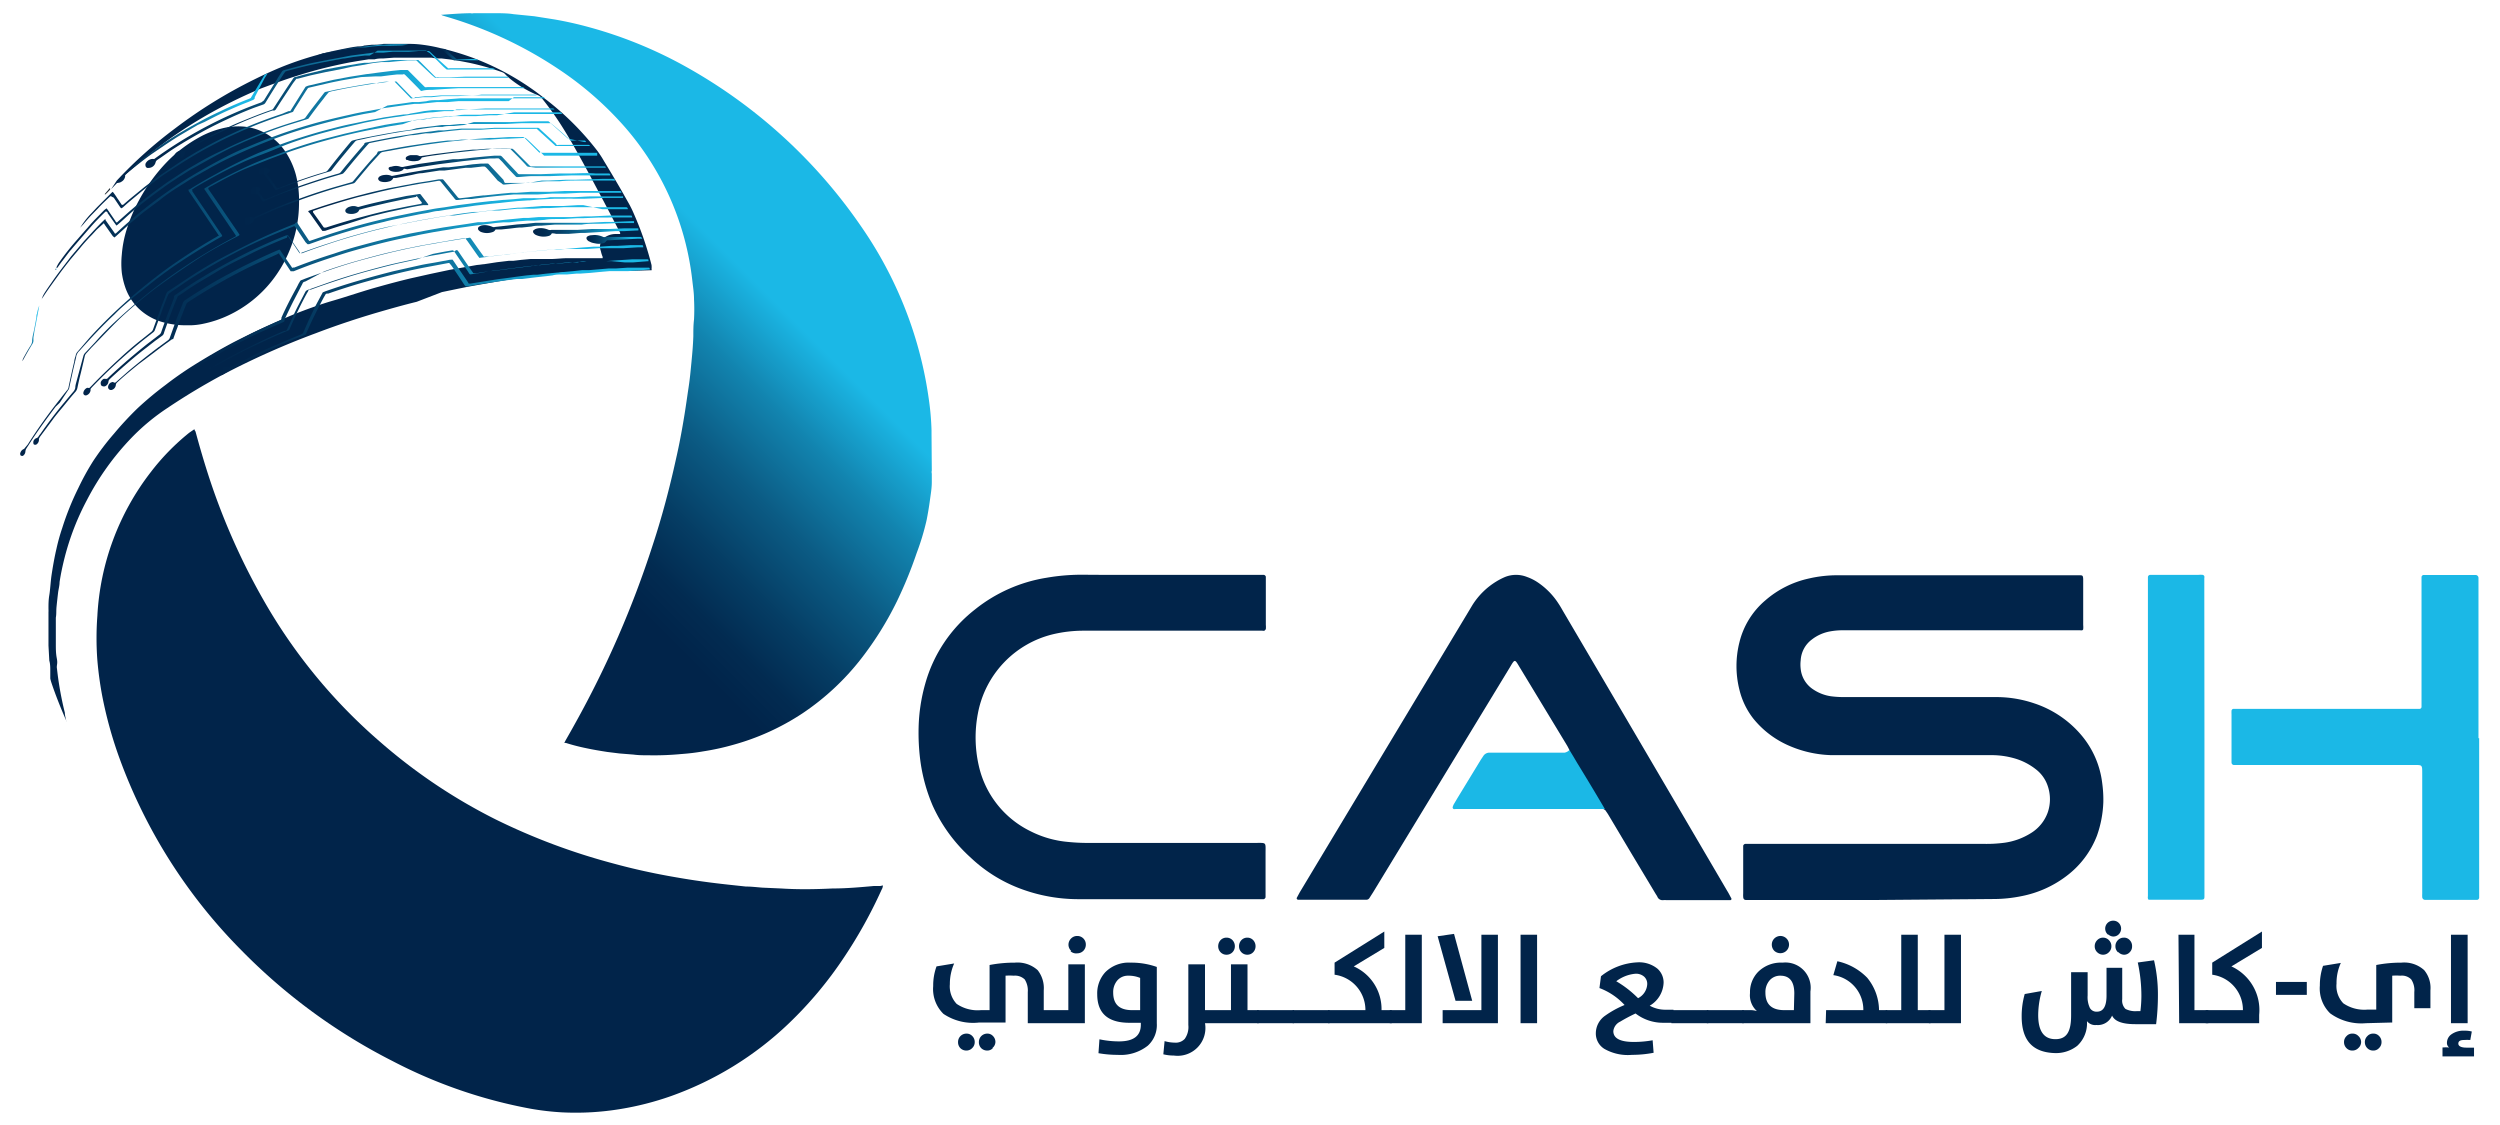 <svg id="Layer_1" data-name="Layer 1" xmlns="http://www.w3.org/2000/svg" xmlns:xlink="http://www.w3.org/1999/xlink" viewBox="0 0 180 81"><defs><style>.cls-1{fill:url(#linear-gradient);}.cls-2{fill:#01244a;}.cls-3{fill:#222d35;}.cls-4{fill:#1bb8e6;}.cls-5{fill:url(#linear-gradient-2);}.cls-6{fill:url(#linear-gradient-3);}.cls-7{fill:url(#linear-gradient-4);}.cls-8{fill:url(#linear-gradient-5);}.cls-9{fill:url(#linear-gradient-6);}.cls-10{fill:url(#linear-gradient-7);}.cls-11{fill:url(#linear-gradient-8);}.cls-12{fill:url(#linear-gradient-9);}.cls-13{fill:url(#linear-gradient-10);}.cls-14{fill:url(#linear-gradient-11);}.cls-15{fill:url(#linear-gradient-12);}.cls-16{fill:url(#linear-gradient-13);}.cls-17{fill:url(#linear-gradient-14);}.cls-18{fill:url(#linear-gradient-15);}.cls-19{fill:url(#linear-gradient-16);}.cls-20{fill:url(#linear-gradient-17);}.cls-21{fill:url(#linear-gradient-18);}.cls-22{fill:url(#linear-gradient-19);}.cls-23{fill:url(#linear-gradient-20);}.cls-24{fill:url(#linear-gradient-21);}.cls-25{fill:url(#linear-gradient-22);}.cls-26{fill:url(#linear-gradient-23);}.cls-27{fill:url(#linear-gradient-24);}.cls-28{fill:url(#linear-gradient-25);}.cls-29{fill:url(#linear-gradient-26);}.cls-30{fill:url(#linear-gradient-27);}.cls-31{fill:url(#linear-gradient-28);}.cls-32{fill:url(#linear-gradient-29);}.cls-33{fill:url(#linear-gradient-30);}.cls-34{fill:url(#linear-gradient-31);}.cls-35{fill:url(#linear-gradient-32);}.cls-36{fill:url(#linear-gradient-33);}</style><linearGradient id="linear-gradient" x1="29.2" y1="42" x2="58.9" y2="12.31" gradientUnits="userSpaceOnUse"><stop offset="0.25" stop-color="#01244a"/><stop offset="0.32" stop-color="#022b51"/><stop offset="0.41" stop-color="#053d64"/><stop offset="0.53" stop-color="#0b5b84"/><stop offset="0.66" stop-color="#1284af"/><stop offset="0.79" stop-color="#1bb8e6"/></linearGradient><linearGradient id="linear-gradient-2" x1="1.5" y1="20.2" x2="39.94" y2="20.2" gradientUnits="userSpaceOnUse"><stop offset="0" stop-color="#01244a"/><stop offset="0.1" stop-color="#022b51"/><stop offset="0.24" stop-color="#053d64"/><stop offset="0.41" stop-color="#0b5b84"/><stop offset="0.6" stop-color="#1284af"/><stop offset="0.8" stop-color="#1bb8e6"/></linearGradient><linearGradient id="linear-gradient-3" x1="2.41" y1="20.03" x2="40.48" y2="20.03" xlink:href="#linear-gradient-2"/><linearGradient id="linear-gradient-4" x1="7.82" y1="21.62" x2="45.51" y2="21.62" xlink:href="#linear-gradient-2"/><linearGradient id="linear-gradient-5" x1="15.8" y1="22.89" x2="46.87" y2="22.89" xlink:href="#linear-gradient-2"/><linearGradient id="linear-gradient-6" x1="7.28" y1="21.16" x2="45.2" y2="21.16" xlink:href="#linear-gradient-2"/><linearGradient id="linear-gradient-7" x1="5.99" y1="21.19" x2="44.9" y2="21.19" xlink:href="#linear-gradient-2"/><linearGradient id="linear-gradient-8" x1="13.41" y1="21.97" x2="46.43" y2="21.97" xlink:href="#linear-gradient-2"/><linearGradient id="linear-gradient-9" x1="14.83" y1="22.36" x2="46.69" y2="22.36" xlink:href="#linear-gradient-2"/><linearGradient id="linear-gradient-10" x1="22.19" y1="14.78" x2="44.66" y2="14.78" xlink:href="#linear-gradient-2"/><linearGradient id="linear-gradient-11" x1="4.06" y1="12.51" x2="38.63" y2="12.51" xlink:href="#linear-gradient-2"/><linearGradient id="linear-gradient-12" x1="3.01" y1="14.27" x2="39.27" y2="14.27" xlink:href="#linear-gradient-2"/><linearGradient id="linear-gradient-13" x1="5.8" y1="10.71" x2="37.85" y2="10.71" xlink:href="#linear-gradient-2"/><linearGradient id="linear-gradient-14" x1="17.43" y1="12.95" x2="43.03" y2="12.95" xlink:href="#linear-gradient-2"/><linearGradient id="linear-gradient-15" x1="10.48" y1="7.82" x2="35.57" y2="7.82" xlink:href="#linear-gradient-2"/><linearGradient id="linear-gradient-16" x1="17.9" y1="11.92" x2="42.6" y2="11.92" xlink:href="#linear-gradient-2"/><linearGradient id="linear-gradient-17" x1="18.5" y1="11.16" x2="42.19" y2="11.16" xlink:href="#linear-gradient-2"/><linearGradient id="linear-gradient-18" x1="12.53" y1="7.8" x2="36.65" y2="7.8" xlink:href="#linear-gradient-2"/><linearGradient id="linear-gradient-19" x1="27.2" y1="12.58" x2="44.28" y2="12.58" xlink:href="#linear-gradient-2"/><linearGradient id="linear-gradient-20" x1="27.94" y1="11.86" x2="43.91" y2="11.86" xlink:href="#linear-gradient-2"/><linearGradient id="linear-gradient-21" x1="29.22" y1="11.25" x2="43.57" y2="11.25" xlink:href="#linear-gradient-2"/><linearGradient id="linear-gradient-22" x1="34.39" y1="16.22" x2="45.72" y2="16.22" xlink:href="#linear-gradient-2"/><linearGradient id="linear-gradient-23" x1="8.42" y1="9.22" x2="19.36" y2="9.22" xlink:href="#linear-gradient-2"/><linearGradient id="linear-gradient-24" x1="38.36" y1="16.66" x2="45.97" y2="16.66" xlink:href="#linear-gradient-2"/><linearGradient id="linear-gradient-25" x1="42.21" y1="17.23" x2="46.24" y2="17.23" xlink:href="#linear-gradient-2"/><linearGradient id="linear-gradient-26" x1="22.79" y1="3.58" x2="29.49" y2="3.58" xlink:href="#linear-gradient-2"/><linearGradient id="linear-gradient-27" x1="31.75" y1="3.93" x2="34.44" y2="3.93" xlink:href="#linear-gradient-2"/><linearGradient id="linear-gradient-28" x1="1.6" y1="23.95" x2="2.88" y2="23.95" xlink:href="#linear-gradient-2"/><linearGradient id="linear-gradient-29" x1="22.76" y1="4.01" x2="22.79" y2="4.01" xlink:href="#linear-gradient-2"/><linearGradient id="linear-gradient-30" x1="4.03" y1="19.38" x2="4.06" y2="19.38" xlink:href="#linear-gradient-2"/><linearGradient id="linear-gradient-31" x1="5.73" y1="16.43" x2="5.8" y2="16.43" xlink:href="#linear-gradient-2"/><linearGradient id="linear-gradient-32" x1="5.73" y1="16.45" x2="5.75" y2="16.45" xlink:href="#linear-gradient-2"/><linearGradient id="linear-gradient-33" x1="4.03" y1="19.43" x2="4.04" y2="19.43" xlink:href="#linear-gradient-2"/></defs><path class="cls-1" d="M67.09,33.88a.43.43,0,0,0,0,.22l0,.61c0,.45-.08.89-.14,1.34s-.14.92-.23,1.38A18,18,0,0,1,66,39.82a30.46,30.46,0,0,1-1.39,3.41A23.62,23.62,0,0,1,62,47.43a18.12,18.12,0,0,1-4.22,3.93,17.43,17.43,0,0,1-5,2.27,17.68,17.68,0,0,1-2.16.47c-.52.09-1,.15-1.56.19a20.69,20.69,0,0,1-2.36.09c-.37,0-.73,0-1.09-.05l-1-.08-.89-.11c-.51-.08-1-.16-1.51-.27a14.4,14.4,0,0,1-1.47-.38l-.11,0,.08-.16c.24-.42.48-.84.71-1.26A71.29,71.29,0,0,0,47,39.23c.66-2,1.22-4.12,1.68-6.22.23-1,.43-2.08.6-3.13.11-.67.2-1.34.3-2s.15-1.24.21-1.86.11-1.2.13-1.81c0-.4,0-.8.05-1.21a14,14,0,0,0,0-1.45c0-.44-.07-.88-.12-1.32A20.21,20.21,0,0,0,45,9.16a24,24,0,0,0-4.66-4.1,29.49,29.49,0,0,0-8.1-3.83l-.37-.11-.11-.06.12,0c.66-.05,1.32-.1,2-.11a.42.42,0,0,0,.22,0H35.3l.24,0c.48,0,1,0,1.43.07l1.5.15,1.46.23c.86.15,1.7.34,2.53.57a31.08,31.08,0,0,1,7.06,2.91A37.33,37.33,0,0,1,62,16.3a28.94,28.94,0,0,1,3.6,7.1,28.51,28.51,0,0,1,1.27,5.31,19.3,19.3,0,0,1,.2,2.28c0,.06,0,.13,0,.2Z"/><path class="cls-2" d="M3.62,48.85c0-.06,0-.12,0-.18s0-.29,0-.43,0-.45-.07-.67l-.06-1.09,0-.72c0-.55,0-1.11,0-1.67a1.93,1.93,0,0,0,0-.24c0-.33,0-.65.06-1s.09-.91.15-1.36c.1-.68.22-1.36.37-2,.11-.5.25-1,.41-1.47a19.92,19.92,0,0,1,1.16-2.88A18.38,18.38,0,0,1,6.7,33.21a19,19,0,0,1,1.52-2A23.42,23.42,0,0,1,9.9,29.4a24.28,24.28,0,0,1,2-1.67q.93-.72,1.92-1.35c1-.63,2-1.21,3-1.74q2.12-1.08,4.32-2c.94-.37,1.89-.72,2.86-1s2.18-.7,3.28-1c.75-.21,1.5-.41,2.25-.59L31,19.72l1.37-.29.79-.14,1.17-.21L35,19l.78-.12.84-.1.32,0,.59-.07.65-.06.21,0,.24,0,.28,0H39l.61,0c.41,0,.83-.06,1.24-.06l.54,0h2a0,0,0,0,0,0,0,1,1,0,0,0,0-.1,2.25,2.25,0,0,1-.13-.42A.83.83,0,0,1,43.7,17a1.32,1.32,0,0,1,.65-.15h.3s0,0,0,0l0-.09L43.5,14.56c-.59-1.1-1.17-2.22-1.78-3.31-.44-.8-.89-1.58-1.38-2.34A20.77,20.77,0,0,0,39,7.06l0,0a.57.57,0,0,0-.24-.19c-.24-.1-.48-.21-.71-.33a7.94,7.94,0,0,1-1.29-.84,4,4,0,0,1-.37-.34.53.53,0,0,0-.23-.16,17.93,17.93,0,0,0-2.38-.68c-.41-.08-.82-.16-1.24-.22l-.73-.09c-.25,0-.5,0-.74-.06H31c-.56,0-1.11,0-1.67,0-.31,0-.63,0-.94,0l-.8.06c-.2,0-.4,0-.61.06l-.43,0-.82.13-.53.09q-.77.15-1.53.33c-.67.16-1.33.34-2,.55-1,.3-1.94.65-2.88,1-.74.31-1.46.64-2.18,1a33.2,33.2,0,0,0-3.95,2.32c-.69.47-1.36,1-2,1.49a28.47,28.47,0,0,0-2.17,1.93L8,13.62s0,0,0,0L8.41,13A31.39,31.39,0,0,1,12.6,9.25a35,35,0,0,1,5.69-3.52c.81-.4,1.63-.78,2.48-1.1a23.8,23.8,0,0,1,2.76-.85c.44-.11.89-.2,1.34-.29s.59-.11.9-.15c.15,0,.3,0,.45-.06l.56-.06h0c.28,0,.55,0,.83-.06l.39,0c.52,0,1,0,1.57,0a7.11,7.11,0,0,1,.91.07,10.6,10.6,0,0,1,1.25.24,20,20,0,0,1,2.17.64,18.85,18.85,0,0,1,5.34,3A20.28,20.28,0,0,1,43,10.85a7.43,7.43,0,0,1,.49.75c.3.49.6,1,.88,1.47s.61,1.06.91,1.59a7.6,7.6,0,0,1,.37.76,23.25,23.25,0,0,1,1.26,3.66,1.34,1.34,0,0,1,0,.3.07.07,0,0,1,0,.08l-.11,0h-.06l-1.57.05-.45,0h-.24a4,4,0,0,0-.5,0h-.18l-.39,0h-.06l-.72.05-.45,0H42l-.26,0h-.06l-.7.06-.19,0-.13,0c-.25,0-.49.05-.74.08l-.54.05-.47.06-.5.07-.58.08-.71.1-.64.1-.67.11-.68.12-.58.1-.88.16-.74.15-1.11.23L30,21.73c-.94.23-1.86.49-2.79.76-1.5.44-3,.94-4.44,1.49A56.59,56.59,0,0,0,16,27c-1.36.73-2.67,1.52-3.95,2.38a15.26,15.26,0,0,0-2.56,2.12A19.12,19.12,0,0,0,6.26,36a18.61,18.61,0,0,0-1.6,4.12c-.15.59-.28,1.19-.37,1.79,0,.26-.08.52-.11.78s-.08.69-.11,1,0,.52-.05.78c0,.64,0,1.29,0,1.93,0,.32,0,.64.07,1s0,.43,0,.65l.06.5a23.7,23.7,0,0,0,.52,2.77c0,.22.08.43.11.65v0l0,0,0-.06C4.38,51,4,50.05,3.69,49.12A2.68,2.68,0,0,1,3.62,48.85Z"/><path class="cls-3" d="M7.93,13.58l0,0,0,.07c-.09.1-.19.21-.3.31l-.08.06s0-.05,0-.06.23-.28.35-.41Z"/><path class="cls-3" d="M7.54,14.06a0,0,0,0,1,0,0Z"/><path class="cls-2" d="M21.53,14.62a9,9,0,0,1-.7,3.46,9.12,9.12,0,0,1-1.26,2.15,8.7,8.7,0,0,1-3.11,2.47,8.05,8.05,0,0,1-1.87.62,4.81,4.81,0,0,1-.84.1l-.2,0h-.17a6,6,0,0,1-1.88-.29,4.18,4.18,0,0,1-1.5-.9,3.88,3.88,0,0,1-1-1.6,5.38,5.38,0,0,1-.23-1,6.29,6.29,0,0,1,0-1.3,8.21,8.21,0,0,1,.36-1.84,11.85,11.85,0,0,1,.9-2.11,12.54,12.54,0,0,1,2-2.73,9.83,9.83,0,0,1,2.33-1.77,6.42,6.42,0,0,1,1.57-.62,4.82,4.82,0,0,1,1.56-.15,4,4,0,0,1,1.72.54,4.16,4.16,0,0,1,1.31,1.23,5.64,5.64,0,0,1,.78,1.69A7.42,7.42,0,0,1,21.53,14.62Z"/><path class="cls-2" d="M135,64.8h-9.27c-.15,0-.21-.07-.22-.23s0-.17,0-.26V61.26c0-.13,0-.25,0-.37a.19.19,0,0,1,.14-.13l.21,0h17a9.93,9.93,0,0,0,1.44-.08A4.81,4.81,0,0,0,146.2,60a2.89,2.89,0,0,0,1.25-1.54,2.94,2.94,0,0,0,0-1.83,2.52,2.52,0,0,0-.88-1.25,4.47,4.47,0,0,0-1.57-.79,6,6,0,0,0-1.58-.22H131.83a8.17,8.17,0,0,1-3.11-.72,6.73,6.73,0,0,1-2.48-1.91,5.45,5.45,0,0,1-1-2.07,7,7,0,0,1,0-3.43,5.73,5.73,0,0,1,1.85-3,7.07,7.07,0,0,1,3.16-1.59,8.89,8.89,0,0,1,2-.23h17.46c.22,0,.27,0,.28.28V45a1.55,1.55,0,0,1,0,.31.12.12,0,0,1-.07.07.42.42,0,0,1-.15,0h-17a5.11,5.11,0,0,0-1,.08,3,3,0,0,0-1.31.58,2,2,0,0,0-.81,1.5,2.56,2.56,0,0,0,0,.62,2,2,0,0,0,.92,1.49,3.07,3.07,0,0,0,1.25.48,7,7,0,0,0,1,.06h11a8.51,8.51,0,0,1,2.64.45,7.53,7.53,0,0,1,3.43,2.33,6.54,6.54,0,0,1,1.47,3.42,8.74,8.74,0,0,1,.08,1.35,8,8,0,0,1-.46,2.43,6.59,6.59,0,0,1-2.23,2.93,7.8,7.8,0,0,1-3.19,1.42,10.14,10.14,0,0,1-2.06.21Z"/><path class="cls-2" d="M83.87,41.39H91a.19.19,0,0,1,.14.13s0,.07,0,.1,0,.14,0,.21c0,1,0,2.11,0,3.16a1.62,1.62,0,0,1,0,.31s-.06.08-.1.11a.37.37,0,0,1-.15,0H78.06a9.56,9.56,0,0,0-2.26.26,7.23,7.23,0,0,0-5.39,5.69,9.16,9.16,0,0,0,.06,3.76,6.93,6.93,0,0,0,3.71,4.72,7.4,7.4,0,0,0,2.73.78,14.17,14.17,0,0,0,1.6.07H90.37c.84,0,.75-.08.75.75s0,1.79,0,2.69c0,.16,0,.31,0,.47a.19.19,0,0,1-.13.14h-.31c-.4,0-.8,0-1.19,0H78.23c-.22,0-.45,0-.67,0a11.88,11.88,0,0,1-3.91-.69,10.64,10.64,0,0,1-3.77-2.31A11.31,11.31,0,0,1,67.15,58a12.42,12.42,0,0,1-.9-3.34,15.62,15.62,0,0,1-.11-2.27,12.6,12.6,0,0,1,.48-3.17,10.27,10.27,0,0,1,3.57-5.33,11,11,0,0,1,5.15-2.29,14.78,14.78,0,0,1,2.57-.22C79.9,41.4,81.88,41.39,83.87,41.39Z"/><path class="cls-2" d="M113,54c-.06-.11-.11-.22-.17-.32l-3.41-5.63c-.36-.6-.34-.63-.71,0l-9.85,16.2-.25.39a.26.26,0,0,1-.26.14H93.43s-.09-.08-.07-.12l.22-.41,1.73-2.88,10.22-17,.48-.8a5.27,5.27,0,0,1,1.72-1.7,4.83,4.83,0,0,1,.64-.33,2.13,2.13,0,0,1,1.57,0,3.49,3.49,0,0,1,.7.34,5.27,5.27,0,0,1,1.56,1.56c.13.19.24.39.35.58q5.91,10.05,11.8,20.11c.11.17.2.36.3.54a.09.09,0,0,1-.09.14H120a2.25,2.25,0,0,0-.26,0,.39.39,0,0,1-.41-.25,1.74,1.74,0,0,0-.11-.18l-1.8-3-1.59-2.67c-.08-.14-.17-.26-.26-.39a1.81,1.81,0,0,1-.76-.74c-.51-.88-1-1.76-1.58-2.61A1,1,0,0,1,113,54Z"/><path class="cls-4" d="M178.5,53.15V64.08c0,.19,0,.37,0,.56a.18.18,0,0,1-.13.15h-3.78a.21.21,0,0,1-.19-.21,1.48,1.48,0,0,1,0-.21v-8.7c0-.61,0-.59-.59-.59H161.46l-.63,0a.18.18,0,0,1-.16-.17c0-.07,0-.14,0-.21V51.43a2.11,2.11,0,0,1,0-.25c0-.07.07-.14.13-.14l.21,0h12.64l.57,0a.15.15,0,0,0,.13-.14c0-.19,0-.38,0-.57V42.11c0-.19,0-.38,0-.57a.17.17,0,0,1,.13-.14h3.78a.21.21,0,0,1,.19.21V53.15Z"/><path class="cls-4" d="M158.72,53.15V64c0,.19,0,.38,0,.57s-.08.2-.23.21h-3.42l-.31,0c-.06,0-.09,0-.11-.09a.41.41,0,0,1,0-.16c0-.17,0-.34,0-.51V42.17c0-.21,0-.41,0-.62a.17.17,0,0,1,.17-.16h3.47a1.62,1.62,0,0,1,.31,0,.19.19,0,0,1,.11.09.39.39,0,0,1,0,.15c0,.18,0,.35,0,.52Z"/><path class="cls-4" d="M113,54l.29.48.26.44c.68,1.11,1.35,2.22,2,3.33H104.8a.39.39,0,0,1-.14,0,.14.14,0,0,1-.07-.13,1.46,1.46,0,0,1,.07-.19l.29-.49,1.67-2.74.2-.3a.53.53,0,0,1,.4-.21h5.44A.67.67,0,0,0,113,54Z"/><path class="cls-5" d="M15.78,17l-.06-.09-1.2-1.78-.94-1.38s0,0,0,0,0-.08,0-.11l.06,0c.63-.39,1.27-.77,1.93-1.12A33.31,33.31,0,0,1,18.64,11c1-.39,1.93-.76,2.92-1.07.76-.24,1.52-.47,2.29-.66.52-.14,1-.26,1.56-.37s.95-.21,1.42-.29l.83-.16.64-.1.78-.11c.15,0,.3,0,.45-.06L30,8.1,30.54,8l.6-.07h.15l.26,0,.19,0,.26,0,.18,0,.34,0,.2,0,.3,0h.06l.85-.06h0l1-.06H35l1.34,0,.74,0h.32l2.24,0h.17a.16.16,0,0,1,.11.07,0,0,0,0,1,0,0h-.16l-1.87,0-.8,0h-.41c-.28,0-.55,0-.83,0h-.28l-.61,0h-.26l-.43,0h-.21l-.39,0-.18,0-.41,0h-.21L32.6,8h-.2l-.3,0H32l-.88.09c-.31,0-.62.06-.93.1s-.76.09-1.13.16l-.71.1c-.46.07-.92.14-1.37.24l-.72.14L25,9.13c-.67.15-1.34.33-2,.51-1,.29-2,.6-2.94,1s-1.67.64-2.49,1c-.45.21-.89.42-1.32.64-.74.38-1.46.78-2.17,1.2l-.23.15a.06.06,0,0,0,0,.08l0,.07c.3.44.59.88.89,1.31.42.62.83,1.24,1.25,1.85l0,.08A.11.11,0,0,1,16,17l-.08.05q-1.76,1-3.42,2.13c-.62.44-1.23.89-1.82,1.37l-1,.79c-.49.42-1,.84-1.42,1.28-.89.83-1.72,1.72-2.53,2.63a.73.73,0,0,0-.25.48c-.1.42-.2.83-.29,1.25s-.14.62-.2.93a.38.38,0,0,1-.09.19L4.3,29,4,29.29c-.6.8-1.19,1.6-1.74,2.44l-.36.56a.48.48,0,0,0-.07.2.4.4,0,0,1-.18.33.11.11,0,0,1-.08,0,.09.09,0,0,1-.1-.06.2.2,0,0,1,0-.17.43.43,0,0,1,.2-.24.24.24,0,0,0,.13-.11L2,32a37,37,0,0,1,2.37-3.32c.14-.19.29-.37.44-.56a.41.41,0,0,0,.13-.27c.13-.61.26-1.22.41-1.84,0-.14.07-.28.1-.42a.53.53,0,0,1,.13-.26l.86-1a34.87,34.87,0,0,1,2.81-2.76c.86-.76,1.75-1.47,2.67-2.15a41.88,41.88,0,0,1,3.68-2.37l.13-.08S15.76,17,15.78,17Z"/><path class="cls-6" d="M2.8,31.59a.41.41,0,0,1-.08.32.36.36,0,0,1-.13.11H2.51a.1.1,0,0,1-.1-.07.4.4,0,0,1,0-.19.36.36,0,0,1,.23-.22.24.24,0,0,0,.13-.11,1.33,1.33,0,0,1,.14-.19c.55-.79,1.13-1.56,1.75-2.3.21-.25.42-.51.64-.76a.64.64,0,0,0,.12-.25c0-.22.09-.44.14-.66L6,25.64a.53.53,0,0,1,.11-.21l.76-.81C7.41,24,8,23.42,8.63,22.85s1-.89,1.52-1.32c.9-.75,1.84-1.45,2.81-2.11a41.14,41.14,0,0,1,3.82-2.3L17,17l0,0-.07-.12-1.1-1.62-1-1.47-.11-.16a0,0,0,0,1,0-.06l.48-.28c.77-.43,1.55-.82,2.34-1.19s1.31-.58,2-.83L21,10.73q1.26-.44,2.55-.78l1.25-.32,1.48-.34L27.65,9l.6-.1.39-.06.81-.12.82-.11c.16,0,.33,0,.49-.06l.58-.07L32,8.43l.67-.07h.06l.71,0,.24,0,.26,0,.35,0h0l.93-.06.5,0h.06L37,8.09l1.11,0h2.25a.15.15,0,0,1,.09.06,0,0,0,0,1,0,.06h-2c-.46,0-.93,0-1.39,0H36.8l-.52,0-.5,0h-.07c-.36,0-.72,0-1.08.05l-.24,0-.32,0-.28,0H33.7c-.25,0-.5,0-.75.06s-.45,0-.67.06h-.09l-.63.06c-.31,0-.63.06-.94.11l-.82.1L29,8.94l-.94.15L27,9.29c-.44.08-.89.17-1.33.27-.84.19-1.66.4-2.48.63s-1.81.54-2.7.86-1.73.66-2.57,1-1.6.75-2.37,1.17l-.39.21-.16.1s0,0,0,0a.59.59,0,0,0,0,.08c.44.63.87,1.26,1.3,1.9l.87,1.27.08.13s0,0-.05.05l-.09.05c-1,.51-2,1.06-2.9,1.65s-2,1.35-3,2.09c-.77.59-1.51,1.21-2.23,1.86S7.38,24.22,6.61,25l-.39.43a.43.43,0,0,0-.12.23c-.11.48-.23,1-.34,1.43-.07.28-.13.57-.19.85a.64.64,0,0,1-.12.25c-.42.47-.82,1-1.21,1.45-.15.19-.31.38-.45.58l-.92,1.24Z"/><path class="cls-7" d="M12.38,24.43l-.39.28c-.66.48-1.32,1-2,1.5-.49.4-1,.81-1.44,1.22l-.11.1a.27.27,0,0,0-.1.19.41.41,0,0,1-.28.35.21.21,0,0,1-.28-.2.4.4,0,0,1,.23-.34c.06,0,.11-.06.17,0a.14.14,0,0,0,.15,0l.93-.82c.7-.59,1.41-1.15,2.14-1.7l.68-.5a.37.37,0,0,0,.15-.2l.47-1.31c.15-.4.32-.79.47-1.19a.39.39,0,0,1,.17-.21c.35-.23.7-.46,1.06-.68.67-.42,1.36-.82,2.06-1.19.41-.22.82-.44,1.23-.64.71-.35,1.42-.69,2.14-1l.24-.1a.07.07,0,0,1,.08,0,.91.91,0,0,1,.11.16l.69,1,.07.11a.06.06,0,0,0,.09,0l.09,0c.94-.37,1.89-.7,2.85-1,.58-.2,1.17-.38,1.76-.54s1.44-.39,2.16-.56l1.48-.33,1.32-.25,1.13-.2,1-.15.75-.11L34.4,16l.39,0,.52-.05.54-.07.53-.06.74-.07.58-.06.35,0,.71-.06H39l.31,0,.32,0,.24,0,.52,0h.24l.41,0h.06l1-.05.43,0h.07l1.25-.06.57,0,1,0c.05,0,.07,0,.09.08s0,.06,0,.06l-.19,0-.65,0-.56,0H43.8c-.21,0-.43,0-.64,0h0l-1.17.05-.37,0h-.06l-1,.06-.28,0h-.15c-.3,0-.61,0-.91.06l-.73.06-.15,0-.33,0h-.08l-.67.05-.61.07-.43,0-.56.05-.56.07-.39.05-.77.1c-.44.07-.89.12-1.33.2s-.6.1-.9.15l-.53.09-.85.16-1.63.34c-.55.12-1.09.25-1.63.39s-1.32.35-2,.55c-1.32.41-2.64.85-3.92,1.37l-.06,0c-.09,0-.11,0-.16,0l-.55-.83-.27-.4c0-.07-.06-.07-.14,0l-.93.42c-1.15.52-2.28,1.1-3.37,1.73-.72.41-1.42.84-2.11,1.29a.35.35,0,0,0-.16.2c-.22.53-.43,1.07-.62,1.62-.11.28-.21.57-.31.85Z"/><path class="cls-8" d="M21.81,24c.14-.32.29-.66.44-1l.48-1,.51-.95.17-.07c.74-.26,1.48-.5,2.23-.72s1.8-.51,2.72-.74l1.92-.43c.32-.07.65-.12,1-.18l1.13-.21h.08a.13.13,0,0,1,.1,0l.1.14c.31.47.63.93.95,1.4l.08.13c0,.05.07.05.13.05l1.26-.2.75-.12.78-.1.79-.11.47-.06.52-.05.28,0,.56-.07.6-.06.56-.05.87-.08.62-.07H42l.31,0h.1l.72-.06.69-.06.15,0,.37,0h0l.87-.06.28,0,.19,0,.35,0h.15l.34,0h.2s.05,0,.06.06a.06.06,0,0,0,0,0s0,.08,0,.08l-.09,0-.71.06-.74.05-.34,0-.35,0h-.22l-.34,0h-.09l-.69.06-.73.07-.69.05-.2,0h-.08l-.67.06-.18,0-.15,0c-.24,0-.49,0-.73.07l-.5.06-.64.07-.5.06-.56.07-.38,0-.8.1-.75.11-.66.1-.69.11-.64.11h-.12s-.07-.06-.1-.1c-.31-.47-.62-.94-.94-1.4A1.64,1.64,0,0,0,32.4,19a.11.11,0,0,0-.13-.06l-1.49.28c-.65.12-1.29.26-1.93.41-1.06.26-2.11.53-3.16.84-.69.21-1.38.43-2.06.67l-.1,0a.14.14,0,0,0-.11.09l-.1.17c-.33.61-.64,1.23-.94,1.86l-.3.67-.06.15-.15.07c-.57.22-1.13.45-1.69.69-.71.31-1.41.64-2.1,1-.47.22-.93.47-1.39.71a.3.3,0,0,0-.14.1l-.07.05L16,27l0,0a.08.08,0,0,1-.08,0,.29.29,0,0,1,0-.43.41.41,0,0,1,.36-.14.28.28,0,0,1,.13,0c.07.05.13,0,.2,0l.52-.27c.95-.5,1.93-1,2.91-1.39.54-.24,1.08-.47,1.62-.68Z"/><path class="cls-9" d="M20.65,17.12l-.24.09c-.73.3-1.44.61-2.14.95l-.93.47c-.49.24-1,.5-1.44.76s-1,.6-1.54.92-.94.61-1.4.92c-.18.11-.15.07-.23.27-.27.65-.52,1.32-.76,2-.06.17-.12.33-.17.49a.32.32,0,0,1-.12.18l-.51.37-1,.78c-.76.61-1.49,1.25-2.2,1.91l-.08.08a.23.23,0,0,0-.08.16.41.41,0,0,1-.24.34.25.25,0,0,1-.17,0,.16.16,0,0,1-.14-.14.33.33,0,0,1,0-.17.47.47,0,0,1,.2-.22.19.19,0,0,1,.1,0,.66.66,0,0,1,.14,0,1,1,0,0,0,.11-.1c.39-.37.79-.73,1.19-1.08s1.09-.93,1.65-1.37l.81-.62a.37.37,0,0,0,.15-.2c.1-.3.21-.59.31-.88.19-.53.39-1,.6-1.56a.61.61,0,0,0,0-.12.18.18,0,0,1,.1-.11l.59-.41c.73-.49,1.48-.95,2.25-1.39.55-.32,1.11-.62,1.67-.91.9-.47,1.82-.89,2.75-1.29l.72-.29.06,0a.08.08,0,0,1,.08,0l.08.11.69,1,.08.13c0,.06.06.06.13,0,.58-.21,1.17-.42,1.76-.61s1.41-.46,2.13-.66,1.36-.37,2.05-.53S29,16.13,29.61,16l.77-.15.57-.1.69-.12.68-.11.37,0,.86-.13.79-.1.52-.07.51-.06.56,0,.76-.08.54-.05.37,0,.21,0,.24,0,.32,0h.05l.75-.05.35,0h.06l1-.06.41,0,.13,0,.8,0,1.41,0h.22c.49,0,1,0,1.47,0h.07a.12.12,0,0,1,.11.09s0,.05,0,.05h-.11l-1.28,0-.3,0h-.15L42,14.77l-.41,0h0l-1,.06-.45,0H40l-.93,0-.74.06h-.06l-.74.06-.23,0-.48.05-.56.06-.58.05-.69.08-.54.07-.34,0-.78.1-.66.1-.41.06-.4.06-1,.17-.52.09-.8.16q-.95.19-1.86.42c-.53.12-1.06.26-1.58.4-.76.21-1.51.43-2.26.68s-1.4.47-2.08.73l-.13,0-.06,0-.1-.14-.67-1-.09-.13Z"/><path class="cls-10" d="M21.34,16a.38.38,0,0,1,.13.15l.66,1,.12.18a.09.09,0,0,0,.1,0l1.44-.49c.72-.23,1.44-.45,2.17-.65s1.43-.37,2.15-.53c.47-.11.94-.2,1.42-.3s1-.19,1.53-.29c.3-.06.61-.1.92-.14l1-.16.79-.1.5-.07.51-.06.63-.07h.08l.76-.08h.06l.69-.05.69-.07h.18l.45,0a2.64,2.64,0,0,1,.28,0c.33,0,.67,0,1-.07h.26l.37,0h.19l.74,0c.47,0,1-.06,1.43-.06l.54,0,.39,0,.91,0h.35a.08.08,0,0,1,.07,0,.1.1,0,0,1,0,.11h-.71l-.5,0h-.09l-1.51.06-.5,0-.22,0a5,5,0,0,0-.67,0h-.17l-.57,0h0l-1,.05h-.06l-.74.07H38l-.76.05-.69.07-.54.06-.73.07-.5.06-.6.07-.41.06-.88.12-.64.09-.67.11c-.23,0-.47.07-.7.12s-.56.09-.83.15l-1.38.28c-.34.07-.68.14-1,.23-.64.15-1.29.31-1.93.49-.92.26-1.84.55-2.75.86l-.73.26-.06,0-.06,0L22,17.44l-.63-.94-.14-.19a.08.08,0,0,0-.11,0l-.53.21c-.86.35-1.72.72-2.55,1.12-.44.21-.87.43-1.3.66-.71.38-1.42.78-2.11,1.2s-1.24.78-1.83,1.2c-.16.11-.33.21-.49.33s-.16.09-.27.35-.26.67-.38,1-.33.91-.5,1.36c0,0,0,0,0,0a.36.36,0,0,1-.12.18l-.63.49a39,39,0,0,0-3.79,3.47L6.52,28s0,.08,0,.11a.44.44,0,0,1-.29.35A.17.17,0,0,1,6,28.28a.47.47,0,0,1,.26-.35.11.11,0,0,1,.08,0h.1l.16-.16c.66-.69,1.35-1.35,2.06-2,.44-.41.89-.8,1.36-1.18l.88-.7a.44.44,0,0,0,.13-.2c.18-.51.37-1,.55-1.52.12-.33.26-.65.38-1a.38.38,0,0,1,.15-.2l1-.66c1.08-.74,2.2-1.41,3.35-2s2.25-1.15,3.41-1.64c.45-.19.9-.38,1.35-.55A.61.61,0,0,1,21.34,16Z"/><path class="cls-11" d="M13.49,26.81h0a.24.24,0,0,1-.06-.08s0,0,0,0l.12-.09c.52-.34,1.05-.67,1.59-1l.7-.41c.6-.34,1.23-.66,1.85-1s1.56-.76,2.35-1.11l.14-.06a.16.16,0,0,0,.08-.08,1,1,0,0,0,0-.1c.3-.68.64-1.34,1-2,.08-.14.16-.29.23-.44l.1-.17a.18.18,0,0,1,.11-.1l.28-.11c.82-.3,1.64-.59,2.47-.86s1.41-.43,2.12-.62,1.38-.36,2.08-.52c.52-.12,1-.22,1.57-.33.32-.07.65-.12,1-.18l.59-.11.67-.11.68-.11.62-.1a.12.12,0,0,1,.08,0l.08.1c.27.38.54.77.82,1.15l.07.1a.1.1,0,0,0,.09,0l.31,0,.51-.07.47-.05c.32,0,.63-.09.95-.12l.52-.07h.1l.8-.08.65-.06.65-.07h.21l.31,0h0l.73-.06.78-.07h0l.83-.06.43,0h0l.87-.06.32,0h.13l.89-.05.56,0h.26c.07,0,.1,0,.11.11s0,.05,0,.05l-.06,0-.35,0-1,.06-.44,0h-.23l-.46,0-.21,0-.39,0h-.07l-.86.06-.29,0-.21,0-.33,0-.17,0-.37,0h-.08l-.74,0-.71.07-.63.06-.56.06-.69.07-.51.07-.47.06-.56.07-.48.06-.47.06-.39.05a.06.06,0,0,1-.07,0l-.12-.16-.76-1.08-.08-.1a.12.12,0,0,0-.14-.07l-.71.11-.68.12-.58.1-.9.16c-.47.08-.94.19-1.42.28l-1,.23c-.9.21-1.79.46-2.68.71-.71.21-1.41.43-2.1.68L22,20.26c-.19.06-.17.06-.25.22l-.63,1.21c-.22.44-.43.88-.64,1.33a.42.42,0,0,1,0,.1l-.06.06-.16.07c-.66.29-1.32.58-2,.9-.88.44-1.75.89-2.6,1.38-.61.34-1.2.7-1.79,1.06l-.33.21Z"/><path class="cls-12" d="M32.91,18a1,1,0,0,1,.16.2c.31.45.61.9.92,1.34l.09.13.06,0,.19,0,.68-.11.45-.06.5-.06.41-.06.79-.1.86-.11.48-.05.69-.08.62-.06.24,0h.11l.69-.06.69-.06c.23,0,.46,0,.69-.06l.22,0,.25,0,.39,0,.2,0,.3,0h.07l.82-.06,1.06-.07h.15l.41,0,.5,0c.07,0,.1,0,.09.14s0,0,0,0h-.08l-1,.08h-.19l-.39,0h-.07L44,18.8l-.24,0-.24,0-.32,0h-.09l-.6,0c-.31,0-.61,0-.91.09l-.65,0-.71.07-.61.05-.73.08c-.19,0-.39,0-.58.06l-.41.05-.52.07-.51.06-.37.05-1,.13c-.33,0-.66.1-1,.15l-.6.09a.11.11,0,0,1-.13-.06l-.14-.22c-.32-.45-.63-.91-.94-1.37a.15.15,0,0,0-.17-.07l-.53.09-.83.16L30,18.68l-1.1.24c-.61.13-1.22.29-1.83.45-1,.26-1.94.54-2.9.86-.6.2-1.19.4-1.78.62l-.1,0a.27.27,0,0,0-.1.08c0,.07-.07.13-.1.2-.43.78-.81,1.59-1.17,2.41-.12.27-.06.21-.32.32-.66.27-1.3.57-1.94.87s-1.43.69-2.13,1.07c-.49.26-1,.54-1.46.81l-.13.08c-.05,0-.08,0-.12-.05a.05.05,0,0,1,0,0,.06.06,0,0,1,0,0l.05,0c.55-.31,1.09-.63,1.64-.92.39-.2.77-.41,1.16-.6.92-.46,1.86-.91,2.81-1.3l.1,0a.15.15,0,0,0,.06-.05.91.91,0,0,0,.07-.14l.48-1.06c.25-.53.51-1,.79-1.55a.31.31,0,0,1,.16-.14l1.38-.49c.62-.22,1.25-.42,1.88-.61q1.26-.37,2.52-.69c.49-.12,1-.23,1.46-.33l.93-.2.75-.15.59-.1.64-.12.41-.07A.41.41,0,0,1,32.91,18Z"/><path class="cls-13" d="M22.19,15.22a.16.16,0,0,1,.09-.06l.89-.3c1-.32,2-.62,3-.87.59-.16,1.19-.29,1.79-.43l1-.19,1.06-.2.9-.14.68-.12.2,0a.15.15,0,0,1,.15.06l.51.62.48.59a.21.21,0,0,0,.22.09l.54-.06.56-.08.53-.06h.09l.6-.06.65-.07.65-.06.19,0,.24,0,1-.07h.22l.37,0h.15l.6,0,1.13-.06.39,0,.37,0,.65,0h.5l.78,0h.43l.74,0h.11a.12.12,0,0,1,.09.08v.05l-.11,0-1.47,0-1.35,0-1.15.06h-.21c-.21,0-.42,0-.63,0h-.07l-1,.06h-.2l-.3,0-.37,0h-.06L37,14l-.67.06-.62.06-.65.07-.49.06-.63.08-.43,0-.53.07-.15,0a.66.66,0,0,1-.14-.15l-.88-1.08a.66.66,0,0,0-.14-.15h-.13l-.64.11-.6.09-.62.11-1,.19c-.42.08-.84.18-1.25.27l-1.68.41c-.61.17-1.21.34-1.81.53-.42.13-.84.26-1.26.41l-.14.05c0,.05,0,.07,0,.1l.58.81.15.22.05.06a.43.43,0,0,0,.17,0q1.31-.43,2.64-.78c.63-.17,1.26-.33,1.89-.47l1.36-.28.81-.15a.43.43,0,0,0,.18-.06s0-.05,0-.06-.21-.26-.31-.4-.07,0-.12,0l-.91.18c-.46.1-.92.19-1.38.3s-1.19.27-1.78.44l0,0c-.06.19-.22.25-.4.29a1,1,0,0,1-.34,0,.39.39,0,0,1-.2-.08.18.18,0,0,1,0-.28.53.53,0,0,1,.26-.15.74.74,0,0,1,.51,0,.25.25,0,0,0,.19,0c.65-.18,1.3-.33,2-.48l1.37-.29L30,14c.3-.05.23-.07.4.15s.29.37.43.56c0,0,0,0,0,.06l-.08,0-.28,0c-.41.06-.83.14-1.24.23l-1.08.23c-.5.11-1,.24-1.49.36L25,16.12c-.53.15-1.06.32-1.59.5l-.12,0a.07.07,0,0,1-.08,0l-.07-.09-.85-1.2A.33.33,0,0,1,22.19,15.22Z"/><path class="cls-14" d="M4.06,19.32s0,0,0-.06a2,2,0,0,1,.26-.45c.34-.48.71-.95,1.1-1.4l1.15-1.32.24-.26.7-.71L7.67,15s0,0,0,0a1.34,1.34,0,0,1,.11.14l.54.79s0,.07.1.09l.11-.1c.45-.39.88-.79,1.34-1.16s1.2-.94,1.82-1.38q.3-.22.6-.42l.66-.43c.38-.26.78-.49,1.18-.72.63-.37,1.28-.71,1.93-1,.42-.22.86-.42,1.29-.61.73-.32,1.47-.62,2.21-.89s1.33-.45,2-.66l.26-.08a.3.3,0,0,0,.19-.13c.42-.6.88-1.16,1.31-1.73l0,0a.21.21,0,0,1,.16-.1l.63-.14,1-.19.62-.11.7-.12.41-.06.39,0,.79-.11.41,0a.13.13,0,0,1,.12,0l.36.37.74.76A.18.18,0,0,0,29.9,7H30l.6-.07.45,0,.67-.06.28,0,.18,0,.47,0H33c.22,0,.45,0,.67,0s.67,0,1-.06l.93,0,.54,0h.46l1.8,0h.13a.15.15,0,0,1,.11.06s0,0,0,0H37.47c-.42,0-.85,0-1.28,0h-.34c-.35,0-.7,0-1.05,0h-.32l-.41,0H34l-1,.05-.31,0H32.6l-.78,0L31.06,7,30.44,7l-.63.07H29.7a.12.12,0,0,1-.13,0l-.34-.35L28.53,6l-.12-.12h-.18l-.34,0c-.35,0-.7.11-1.05.15l-1.2.2c-.59.1-1.17.22-1.75.34l-.21.06a6,6,0,0,0-.38.47l-.37.47-.37.49-.36.49-.43.14-1.2.37c-.72.24-1.43.5-2.13.79l-.39.16-.47.2c-.39.18-.77.34-1.14.53-.93.46-1.84,1-2.73,1.48l-.82.52-.36.24c-.28.18-.56.37-.83.57-.59.43-1.18.87-1.76,1.34-.27.22-.54.45-.8.69s-.44.4-.66.59l-.09.07h0a.39.39,0,0,1-.08-.1c-.19-.26-.37-.53-.56-.8,0,0,0-.09-.1-.11l-.05,0c-.37.36-.73.72-1.07,1.11S5.56,17.46,5.1,18c-.2.23-.37.48-.56.72s-.27.37-.41.56c0,0,0,0-.07,0Z"/><path class="cls-15" d="M7.48,16.08a.13.13,0,0,0-.07.05L7,16.5c-.15.15-.29.32-.44.47s-.53.56-.77.86l-.7.83c-.3.38-.6.76-.88,1.15s-.68.93-1,1.41a3.62,3.62,0,0,1-.22.32s0,0,0,0H3a2,2,0,0,1,.19-.42c.17-.27.36-.54.55-.81.43-.63.91-1.23,1.37-1.84l.21-.25.73-.86.13-.14c.27-.29.53-.58.8-.86s.34-.35.52-.52.06,0,.09,0l.05.07.4.57.2.28a.07.07,0,0,0,.06.06.18.18,0,0,0,.09-.06l.46-.42c.5-.44,1-.88,1.53-1.29a33.41,33.41,0,0,1,3.32-2.32c.44-.27.89-.52,1.33-.77.91-.5,1.84-1,2.78-1.37.72-.31,1.46-.6,2.2-.87.95-.34,1.91-.64,2.89-.91.76-.2,1.52-.38,2.29-.55q.51-.12,1-.21l.83-.15.64-.12.43-.06.43-.06.77-.11.54-.07.39,0,.56-.06.67-.07h.06l.71,0,.8-.07h.2l.5,0H34l.48,0h.13l1.5,0,.52,0L37,7h2.11a.14.14,0,0,1,.12.08v0H37.91c-.42,0-.84,0-1.26,0h-.28q-.46,0-.93,0h-.39l-.52,0h0l-1,0-.32,0h-.09l-.8.06-.73.07H31.5c-.27,0-.53,0-.8.08l-.56.06-.47,0-.47.07-.43.06-.88.12L27,8.07l-.81.14-.68.14-1.31.3c-1,.25-2.08.54-3.1.87-.76.25-1.5.52-2.24.82s-1.33.56-2,.87-1.11.54-1.66.84l-1.15.65c-.37.22-.73.46-1.1.69s-1,.64-1.43,1l-1,.75c-.28.21-.54.43-.81.66s-.31.25-.46.39L8.36,17l-.12.1h0L8.12,17l-.55-.78Z"/><path class="cls-16" d="M5.8,16.41s0,0,0-.06a6.12,6.12,0,0,1,.7-.91c.19-.19.36-.39.55-.58l1-1,.07-.05a5,5,0,0,1,.33.47c.11.15.21.31.31.46a.14.14,0,0,0,.11,0l.44-.38,1-.82c.23-.19.48-.36.71-.54a.71.71,0,0,0,.14-.1c.32-.25.66-.47,1-.7.51-.34,1-.68,1.55-1,.22-.14.45-.27.67-.39.55-.31,1.11-.61,1.67-.88s1.24-.58,1.88-.85,1.53-.6,2.31-.86L20.79,8l.11,0L22,6.25a1.11,1.11,0,0,1,.32-.11L24,5.75l1.17-.22,1.2-.19,1-.13.88-.11.6-.06.22,0,.27,0a.42.42,0,0,1,.14.12l1,1c.14.14.11.13.3.11l.37,0h.17l.35,0h.1l.59,0,1,0h.23c.28,0,.57,0,.85,0h.19c.34,0,.68,0,1,0l1,0h.92a.25.25,0,0,1,.21.08v0s0,0,0,0h-.1l-1.33,0-.8,0-.58,0h-.35l-.76,0-.35,0-.43,0h-.06l-1,.06-.86.06c-.24,0-.48,0-.72.06a.14.14,0,0,1-.13,0l-.24-.25-.84-.85-.08-.07a.11.11,0,0,0-.12,0l-.41,0-.54.06-.62.08-.39,0L26,5.55l-.9.15-.51.09c-.33.07-.66.13-1,.21l-1.33.31a.16.16,0,0,0-.12.08l-.11.16-.86,1.36L21.13,8a.15.15,0,0,1-.11.08l-.54.18c-.83.28-1.65.57-2.46.91a33.5,33.5,0,0,0-3,1.43c-.88.47-1.73,1-2.56,1.54l-.47.31c-.44.28-.84.61-1.25.91s-.6.47-.9.72-.68.56-1,.86L8.72,15s0,0,0,0l-.08-.1-.45-.67A1.71,1.71,0,0,1,8,14.13l-.06,0c-.3.29-.61.57-.89.88l-.38.39c-.24.24-.46.5-.68.76l-.18.19,0,0Z"/><path class="cls-17" d="M27.21,10.91l.68-.13.85-.16.64-.11.67-.1.47-.07.32-.05.86-.11.52-.06.41,0,.6-.07.17,0,.26,0,.2,0,.25,0,.11,0,.54,0,.54,0,.89-.06.35,0h0l1.21-.06h.09c.16.13.31.28.46.42l.44.43.44.43h.23l1.06,0,.63,0H43S43,11,43,11v0h-.65l-.91,0-.85,0-1.43,0h-.13a.16.16,0,0,1-.12-.05L38.84,11l-1-1c-.16-.16-.13-.14-.34-.13h-.39l-.39,0h-.09l-1,.06-.24,0h-.11l-.82.06-.58.05-.78.08-.52.05-.6.07-.52.07-.38.05-.77.11-.69.11-.83.14-.83.15-.39.07a.38.38,0,0,0-.22.13l-.73.8L25.67,13l-.08.1a.29.29,0,0,1-.16.11l-.36.09c-1.3.35-2.59.77-3.85,1.24-1,.35-1.91.75-2.84,1.19h0a.11.11,0,0,0-.07.08.55.55,0,0,1-.5.36.38.38,0,0,1-.15,0l-.08,0a.19.19,0,0,1-.09-.26.39.39,0,0,1,.08-.1.55.55,0,0,1,.38-.18.47.47,0,0,1,.17,0,.35.35,0,0,0,.23,0l1.09-.49c.65-.28,1.31-.54,2-.79,1-.37,2-.7,3.07-1l.77-.22a.27.27,0,0,0,.16-.1l.4-.48c.42-.49.84-1,1.28-1.45Z"/><path class="cls-18" d="M30.69,3.65c-.2,0-.38,0-.57,0l-.33,0-.32,0-.22,0-.41,0h-.17l-.35,0-.19,0-.22,0-.1,0-.63,0L26.62,4l-.36,0-.8.1-.64.11c-.19,0-.38.07-.58.09l-1,.19-.93.2c-.54.12-1.08.27-1.62.41l-.14.05c-.1.13-.19.27-.28.41-.38.58-.75,1.17-1.11,1.76l-.05.08a.28.28,0,0,1-.14.12l-.65.23c-.53.2-1.05.42-1.56.65-.74.34-1.47.69-2.18,1.08s-1.52.86-2.25,1.34c-.34.23-.66.47-1,.69a.31.31,0,0,0-.13.19.52.52,0,0,1-.49.39H10.6a.19.19,0,0,1-.12-.14.32.32,0,0,1,0-.17.6.6,0,0,1,.43-.33.65.65,0,0,1,.19,0,30.86,30.86,0,0,1,7.72-4.08L19,7.23c.31-.5.62-1,.94-1.51.11-.19.24-.38.36-.57a.25.25,0,0,1,.15-.1c.67-.18,1.33-.36,2-.51l1.17-.23.87-.16L25.27,4l.77-.1.84-.11H27l.62,0,.67-.07h.15l.3,0h.18l.5,0,.75-.05.63,0a.25.25,0,0,1,.16.06l.22.21,1,.9.08.07a.13.13,0,0,0,.12,0l.43,0,.65,0,.85,0,1.08,0a.36.36,0,0,1,.26.09v0a0,0,0,0,1,0,0h-.08q-.55,0-1.11,0h-.5c-.29,0-.59,0-.88,0l-.63,0a1,1,0,0,1-.3,0l-.22-.19-1-1A1.13,1.13,0,0,1,30.69,3.65Z"/><path class="cls-19" d="M18.37,14h-.21A.37.37,0,0,1,18,14a.19.19,0,0,1-.08-.28l.07-.08a.64.64,0,0,1,.59-.16l.07,0a.17.17,0,0,1,.07.24.18.18,0,0,1-.05.07s0,0-.05,0a.08.08,0,0,1,0,0,.06.06,0,0,1,0,0l.37.53.05,0a.06.06,0,0,0,.06,0l.12,0c1-.42,1.92-.79,2.91-1.12.74-.25,1.48-.49,2.23-.7a.34.34,0,0,0,.18-.11c.19-.24.39-.49.59-.72.36-.44.73-.86,1.1-1.29l0-.05a.21.21,0,0,1,.13-.07l.68-.14,1.29-.25.92-.15,1-.16.82-.1.49-.07.39,0,.56-.06.69-.07h.2l.25,0h.07l.71,0,.28,0h.07l.86-.06.44,0h.06l1.11,0,.84,0h.65a.26.26,0,0,1,.14.1l1.18,1.08s0,0,0,.05a.18.18,0,0,0,.16,0h.11l.69,0h1.37a.14.14,0,0,1,.09.08s0,0,0,0h-.65l-1.32,0H40l-.14-.13-1.1-1-.11-.1a.13.13,0,0,0-.1,0h-.24l-.69,0-.59,0-.3,0-.52,0H36l-.41,0h-.07l-.88.06-.24,0-.2,0-.34,0h-.15l-.3,0h-.13l-.8.08-.56.06-.41.05-.5.07-.36,0-.88.13c-.31,0-.63.09-.94.15s-.57.1-.85.15l-.77.15-.59.12a.15.15,0,0,0-.09.06l-.06.06c-.56.63-1.11,1.28-1.64,1.94l-.06.06a.26.26,0,0,1-.16.11l-1,.29c-1,.31-2,.65-3,1-.49.19-1,.39-1.45.6l-.14.06a.1.1,0,0,1-.13,0l-.34-.5A1.49,1.49,0,0,0,18.37,14Z"/><path class="cls-20" d="M19.22,12.53l.08.13.59.81a.17.17,0,0,0,.06.06,0,0,0,0,0,0,0l.15,0,1-.39c.6-.21,1.2-.42,1.81-.61l.51-.15a.32.32,0,0,0,.18-.12l.28-.36c.44-.56.89-1.11,1.34-1.65l.11-.11c.19-.07.39-.1.58-.15l1-.2.8-.15.9-.16,1-.14L30,9.23l.37-.05.86-.1L31.81,9,32.39,9l.71-.07h.17l.31,0,.21,0,.31,0,.17,0,.41,0h.11l.67,0,.74,0c.52,0,1-.06,1.56-.06l.52,0h1.38c.5.4,1,.85,1.43,1.25a.92.92,0,0,0,.23,0h.78a.12.12,0,0,1,.09.11h-.11L41,10h0a.19.19,0,0,1-.14-.05l-.08-.07-1.2-1.07a.39.39,0,0,0-.1-.08h-.11c-.33,0-.66,0-1,0h-.09l-1.58.06-.46,0H36l-.59,0h-.19l-.5,0-.24,0-.28,0h-.09L33.41,9l-.71.07h-.11c-.25,0-.49,0-.73.07l-.46,0-.51.06-.37.05-.45.07-1,.14-.89.15-1.05.2c-.3.05-.61.12-.91.19l-.49.1a.35.35,0,0,0-.19.12l-.4.47c-.42.51-.84,1-1.25,1.55l0,0a.24.24,0,0,1-.14.1l-.37.11c-1.13.34-2.24.73-3.33,1.16l-.14.06a.07.07,0,0,1-.08,0l-.09-.12-.57-.8-.08-.1a.15.15,0,0,0-.18-.09.47.47,0,0,1-.23,0l-.07,0a.16.16,0,0,1-.06-.18.24.24,0,0,1,.07-.12.56.56,0,0,1,.33-.17h.26a.31.31,0,0,1,.12.05.18.18,0,0,1,.05.25A1.58,1.58,0,0,1,19.22,12.53Z"/><path class="cls-21" d="M21.34,5.67,21.09,6l-.86,1.3-.36.56a.23.23,0,0,1-.12.1l-.14,0a31.69,31.69,0,0,0-3.41,1.4c-.66.31-1.32.65-2,1-.28.16-.56.31-.82.48L13.3,11s0,.07,0,.1a.56.56,0,0,1-.56.37.21.21,0,0,1-.18-.29.54.54,0,0,1,.49-.33.21.21,0,0,1,.11,0,.35.35,0,0,0,.14,0c.84-.52,1.71-1,2.59-1.42.51-.26,1-.49,1.57-.72s1.37-.56,2.06-.79l.13-.06.3-.46c.29-.44.57-.88.86-1.31l.28-.41c.05-.08.1-.14.2-.14.36-.1.71-.2,1.07-.28L23.42,5l.81-.15.87-.15.71-.12.43-.06.32,0,.56-.07.56-.06.62-.07h.15l.35,0,.19,0,.31,0,.15,0,.43,0h.24l.16.15,1,1,.11.1a.14.14,0,0,0,.1,0l.7,0h.13l1.19-.05.8,0,.67,0h1.46a.27.27,0,0,1,.19.08h0a0,0,0,0,1,0,0H35.24l-.74,0h-.61l-.6,0h0c-.39,0-.79,0-1.19,0l-.45,0a.92.92,0,0,1-.33,0l-.21-.18-1-.94c-.14-.15-.11-.14-.32-.13l-.39,0h-.06l-.72.06L28,4.47l-.54,0-.6.07L26,4.7l-.64.1L24.45,5l-1,.19-1.1.24-.92.24Z"/><path class="cls-22" d="M36.35,13.17h.1l.37,0,.26,0,.32,0h.22l.43,0L39,13l.39,0h.09l1.26-.06.56,0h.17l1.87-.06.71,0h.16a.12.12,0,0,1,.07.12v0a1,1,0,0,1-.24,0l-1,0c-.21,0-.43,0-.65,0l-.67,0h0c-.47,0-.94,0-1.41.05l-.44,0h-.1c-.36,0-.71,0-1.07.06l-.84.06-1,.07-.54.05a.19.19,0,0,1-.19-.08L35.83,13c-.26-.31-.53-.61-.8-.91L34.92,12a.88.88,0,0,0-.28,0l-.71.08-.39,0-.54.07-.45.06-.56.07-.36,0-1.24.19c-.29,0-.57.1-.86.15l-1,.19-.21,0a.44.44,0,0,1-.33.26,1,1,0,0,1-.57,0,.27.27,0,0,1-.17-.13.12.12,0,0,1,0-.14.23.23,0,0,1,.11-.11.75.75,0,0,1,.3-.09,1,1,0,0,1,.55.07l1.26-.24,1-.17.71-.1.71-.11.39,0,.86-.1.9-.12.58-.05.22,0a1.58,1.58,0,0,1,.31,0l.1.1,1,1.07A.94.94,0,0,0,36.35,13.17Z"/><path class="cls-23" d="M29.08,12.14l0,0a.33.33,0,0,1-.21.17.67.67,0,0,1-.28.06,1,1,0,0,1-.42-.05.36.36,0,0,1-.16-.11.12.12,0,0,1,0-.16A.44.44,0,0,1,28.2,12a.94.94,0,0,1,.62,0,.44.44,0,0,0,.28,0l1.08-.2.71-.1.75-.11.47-.06.52-.07.39,0,.54-.05.49-.06.82-.08.71-.06.46,0a.38.38,0,0,1,.15.12l1,1.06.07.08a.19.19,0,0,0,.19.07l.26,0,.46,0,.26,0,.43,0H39l1.28-.05.54,0h.13c.64,0,1.28-.06,1.93,0l.82,0h.15a.11.11,0,0,1,.09.09s0,.05,0,.05h-.13l-.91,0-1.28,0-.37,0h-.13l-1.49.05-.5,0-.24,0-.43,0h-.07c-.37,0-.75.05-1.12.07a.18.18,0,0,1-.17-.08c-.31-.32-.62-.65-.92-1l-.06-.06-.2-.2a.88.88,0,0,0-.28,0l-.39,0-.65.06-.58.06-.67.07-.54.07-.4.05-.8.1-.73.11-.64.1-.92.16Z"/><path class="cls-24" d="M30.37,11.34a.43.43,0,0,1-.38.25,1.13,1.13,0,0,1-.41,0,.62.62,0,0,1-.23-.07l-.07,0a.14.14,0,0,1,0-.24.69.69,0,0,1,.28-.11H30a.6.6,0,0,1,.19.06.33.33,0,0,0,.17,0l.51-.07.45-.07.41-.05.62-.08.52-.06.58-.07.61-.06.21,0h.07l.69-.06.26,0h.08l.82,0,.31,0h.39a1.18,1.18,0,0,1,.21.18l1,1,.1.09a.11.11,0,0,0,.09,0l.7,0,.47,0,.65,0,.52,0,.76,0h.44l1.47,0h.24a.1.1,0,0,1,.08.09,0,0,0,0,1,0,0l-.11,0-.67,0h-1l-.73,0-.61,0-.54,0-.65,0h-.26l-.5,0L38,12a.51.51,0,0,1-.15-.14c-.35-.38-.71-.74-1.07-1.1l-.07-.07h-.13a4.9,4.9,0,0,0-.54,0H36c-.27,0-.55,0-.82.06l-.71.06-.59.06-.66.07-.54.06-.56.07-.5.07-.45.06-.4.06Z"/><path class="cls-25" d="M35.68,16.52s0,0,0,0a.36.36,0,0,1-.25.2,1.17,1.17,0,0,1-.74,0,.41.41,0,0,1-.2-.12.17.17,0,0,1,0-.28.8.8,0,0,1,.16-.08,1.09,1.09,0,0,1,.51,0,1.6,1.6,0,0,1,.31.1.25.25,0,0,0,.17,0l.81-.09.78-.09.67-.05.67-.07h.13l.39,0h.19l.28,0h.07l.86,0,.41,0H41l.71,0,.67,0,1.15-.06.41,0H44l1.52-.06h.13l0,.07s0,.07,0,.07l-.11,0h-.32l-.57,0h-.08l-1.28.05-.28,0h-.11c-.33,0-.65,0-1,.06l-.51,0h-.22l-.39,0h-.09c-.24,0-.49,0-.73,0l-1,.08c-.23,0-.46,0-.69.06l-.67.07h-.06c-.29,0-.56.05-.84.08l-.59.06Z"/><path class="cls-26" d="M18.05,7.06l.17-.28.72-1.21c.14-.24.09-.17.33-.29l0,0h0s0,0,0,0l-.24.39L18.34,7s0,0,0,.08a.28.28,0,0,1-.18.14l-.28.12c-.51.19-1,.41-1.5.63s-1.11.53-1.65.81L14.23,9l-1.16.68c-.68.4-1.32.85-2,1.31s-1.32,1-2,1.53l-.06.06a.09.09,0,0,0,0,.06s0,0,0,.06a.52.52,0,0,1-.26.38.42.42,0,0,1-.22.08.14.14,0,0,1-.12,0,.06.06,0,0,1,0,0A.18.18,0,0,1,8.47,13c.15-.17.3-.33.46-.49l.22-.2c.43-.35.84-.69,1.27-1s.86-.64,1.3-.95A28.41,28.41,0,0,1,14.31,8.8c.5-.28,1-.53,1.54-.78q1-.49,2.07-.9Z"/><path class="cls-27" d="M39.73,16.8l0,0a.34.34,0,0,1-.23.19,1.34,1.34,0,0,1-.93-.08.47.47,0,0,1-.15-.13.16.16,0,0,1,0-.21l.13-.08a1.14,1.14,0,0,1,.25-.06,1.39,1.39,0,0,1,.7.12.39.39,0,0,0,.21,0l.24,0,.41,0h.19l.39,0,.2,0,.45,0h0l1-.06.45,0,.3,0,.37,0h.09l1.15-.05c.21,0,.42,0,.63,0l.3,0,.08,0a.3.3,0,0,1,0,.08.06.06,0,0,1,0,.07h0l-1,.05-.55,0h-.06l-1.06.06-1.15.07h-.32l-.89.07-.19,0-.35,0-.35,0A1.09,1.09,0,0,0,39.73,16.8Z"/><path class="cls-28" d="M42.78,16.92a1.46,1.46,0,0,1,.65.14.31.31,0,0,0,.19,0c.16,0,.32,0,.47,0l1.09,0,.5,0,.38,0h.09s.1.09.08.13a0,0,0,0,1,0,0l-.34,0-1.17.06-.8.05-.2,0s0,0-.07.05a.34.34,0,0,1-.25.17,1.18,1.18,0,0,1-.56,0,1.43,1.43,0,0,1-.28-.07l-.19-.09a.57.57,0,0,1-.11-.11.17.17,0,0,1,0-.2.57.57,0,0,1,.28-.11Z"/><path class="cls-29" d="M22.79,4a.1.1,0,0,1,.07,0l.67-.18,1.12-.25.64-.1.88-.12.54-.06.66-.07c.1,0,.21,0,.31,0a17,17,0,0,1,1.75,0h.06s0,0,0,0c-.22,0-.44.05-.67.05L28,3.29l-.17,0-.26,0h-.11l-.65.06-.51.07-.41,0-.77.1-.58.09-.68.12-.58.1L22.79,4Z"/><path class="cls-30" d="M34.44,4.34h-.93l-.52,0h-.22a.16.16,0,0,1-.11,0l-.9-.82s0,0,0,0,0,0,.05,0l.17,0h0a.4.4,0,0,1,.2.11l.35.33.26.23a.2.2,0,0,0,.18.06l1.08,0h.15a.37.37,0,0,1,.22.08S34.44,4.32,34.44,4.34Z"/><path class="cls-31" d="M1.61,26s0,0,0,0a.88.88,0,0,1,.1-.27c.16-.29.32-.58.5-.86a.74.74,0,0,0,.1-.26c0-.31.1-.63.16-.94s.1-.54.15-.81c0-.1,0-.2.05-.29A2.26,2.26,0,0,1,2.83,22l0,0,0,0c-.06.31-.11.61-.17.92s-.09.48-.14.72-.07.43-.11.64a2.34,2.34,0,0,0,0,.26.52.52,0,0,1-.1.26c-.22.36-.43.72-.63,1.09C1.67,25.89,1.66,25.94,1.61,26Z"/><path class="cls-32" d="M22.79,4s0,0,0,0,0,0,0,0Z"/><path class="cls-33" d="M4.06,19.32l0,.11H4v0s0-.06,0-.07Z"/><path class="cls-34" d="M5.73,16.45l.07,0h0s0,0-.07,0Z"/><path class="cls-35" d="M5.73,16.45h0s0,0,0,0Z"/><path class="cls-36" d="M4,19.43H4s0,0,0,0Z"/><path class="cls-2" d="M63.57,63.75a.67.67,0,0,1-.1.32,33.51,33.51,0,0,1-2.68,4.83,28,28,0,0,1-4,4.79,23.79,23.79,0,0,1-8.51,5.24,21.23,21.23,0,0,1-3.61.92,19.68,19.68,0,0,1-4.2.24,19.14,19.14,0,0,1-2.25-.26,35.36,35.36,0,0,1-9.95-3.43,41.59,41.59,0,0,1-10.91-8A38.14,38.14,0,0,1,8.62,54.64,29.68,29.68,0,0,1,7.34,50c-.15-.82-.26-1.63-.33-2.46a21.23,21.23,0,0,1,0-3.19A18.48,18.48,0,0,1,10.85,34a16.53,16.53,0,0,1,2.77-2.84L14,30.9c0,.08.06.13.08.18.27,1,.56,2,.88,3a47.81,47.81,0,0,0,4.37,9.74,38.85,38.85,0,0,0,8,9.56A39.6,39.6,0,0,0,35.69,59a45.55,45.55,0,0,0,8.43,3.16c1.49.41,3,.74,4.52,1,.85.15,1.71.28,2.57.39s1.66.19,2.49.28c.4,0,.79.05,1.19.08l1.35.06c1.23.08,2.47.06,3.7,0,1,0,2-.09,3-.18l.45,0Z"/><path class="cls-2" d="M74,73.67V71.43a1.48,1.48,0,0,0-.22-.91,1,1,0,0,0-.79-.27,3.92,3.92,0,0,0-.59,0v3.37H70.51A3.82,3.82,0,0,1,67.93,73a2.5,2.5,0,0,1-.74-2,4,4,0,0,1,.24-1.42l1.27-.21a3.64,3.64,0,0,0-.31,1.49,1.83,1.83,0,0,0,.49,1.42,2.68,2.68,0,0,0,1.75.45h.62V69.48a9.46,9.46,0,0,1,1.82-.17,2.17,2.17,0,0,1,1.64.54,2.09,2.09,0,0,1,.44,1.46v1.42h1.77v-3.3h1.19v4.24Zm-4,1.79a.57.57,0,0,1-.43.18.61.61,0,0,1-.42-.17.6.6,0,0,1-.17-.44.6.6,0,0,1,.59-.61.56.56,0,0,1,.43.17.6.6,0,0,1,.18.44A.58.58,0,0,1,70,75.46Zm1.49,0a.54.54,0,0,1-.42.18.61.61,0,0,1-.42-.17.6.6,0,0,1-.17-.44.6.6,0,0,1,.59-.61.54.54,0,0,1,.42.17.6.6,0,0,1,.18.44A.58.58,0,0,1,71.45,75.46Zm5.63-7a.62.62,0,0,1-.19-.45.63.63,0,0,1,.19-.44.6.6,0,0,1,.44-.18.61.61,0,0,1,.62.62.63.63,0,0,1-.18.45.62.62,0,0,1-.44.18A.59.59,0,0,1,77.08,68.49Z"/><path class="cls-2" d="M79.09,75.83l.07-1a6.83,6.83,0,0,0,1.41.15c1.05,0,1.57-.4,1.57-1.2v-.14h-.71C79.82,73.67,79,73,79,71.58A2.24,2.24,0,0,1,79.58,70a2.38,2.38,0,0,1,1.83-.69,5.45,5.45,0,0,1,1.88.31v4.07a2,2,0,0,1-.65,1.6,3.15,3.15,0,0,1-2.17.66A8,8,0,0,1,79.09,75.83Zm3-5.42a2.16,2.16,0,0,0-.86-.16,1,1,0,0,0-.79.35,1.29,1.29,0,0,0-.29.87c0,.84.45,1.26,1.36,1.26h.58Z"/><path class="cls-2" d="M86.76,73.67v0A2,2,0,0,1,84.52,76a3.22,3.22,0,0,1-.76-.09l.09-.95a2.76,2.76,0,0,0,.74.11.88.88,0,0,0,.71-.27,1.47,1.47,0,0,0,.26-1V69.43h1.2v3.3h1.87v-3.3h1.19v3.3h.81v.94Zm1.12-5.11a.61.61,0,0,1-.17-.43.64.64,0,0,1,.17-.44.58.58,0,0,1,.42-.18.59.59,0,0,1,.44.18.64.64,0,0,1,.17.44.61.61,0,0,1-.17.43.59.59,0,0,1-.44.18A.58.58,0,0,1,87.88,68.56Zm1.5,0a.61.61,0,0,1-.17-.43.64.64,0,0,1,.17-.44.58.58,0,0,1,.42-.18.58.58,0,0,1,.43.18.64.64,0,0,1,.17.44.61.61,0,0,1-.17.43.58.58,0,0,1-.43.18A.58.58,0,0,1,89.38,68.56Z"/><path class="cls-2" d="M90.51,72.73h2.66v.94H90.51Z"/><path class="cls-2" d="M93.07,72.73h2.66v.94H93.07Z"/><path class="cls-2" d="M95.62,72.73h2.69a2.56,2.56,0,0,0-2.22-2.55v-.87l3.58-2.24v1.18l-2.2,1.33a3.36,3.36,0,0,1,2,3.15h.74v.94H95.62Z"/><path class="cls-2" d="M100.06,72.73h1.12V67.3h1.19v6.37h-2.31Z"/><path class="cls-2" d="M106,72.06H104.8l-1.29-4.65,1.18-.17Zm-2.13,1.61v-.94h2.79V67.3h1.19v6.37Z"/><path class="cls-2" d="M109.48,67.3h1.19v6.37h-1.19Z"/><path class="cls-2" d="M115.5,75.51a1.3,1.3,0,0,1-.6-1.12,1.55,1.55,0,0,1,.67-1.26,6.94,6.94,0,0,1,1.4-.77,4.7,4.7,0,0,0-1.81-1.22l.11-.85a4.51,4.51,0,0,1,2.61-1,2.1,2.1,0,0,1,1.45.45,1.33,1.33,0,0,1,.45,1,2,2,0,0,1-1,1.67,2.3,2.3,0,0,0,1.11.29h.6v.94h-.73a3.22,3.22,0,0,1-2-.67,12.22,12.22,0,0,0-1.11.59.86.86,0,0,0-.49.68q0,.78,1.47.78a7.56,7.56,0,0,0,1.36-.12l.07.9a8.24,8.24,0,0,1-1.56.15A3.41,3.41,0,0,1,115.5,75.51Zm2.44-3.64a1.2,1.2,0,0,0,.66-1,.7.7,0,0,0-.21-.54.88.88,0,0,0-.65-.22,2.65,2.65,0,0,0-1.37.54A7.55,7.55,0,0,1,117.94,71.87Z"/><path class="cls-2" d="M120.33,72.73H123v.94h-2.66Z"/><path class="cls-2" d="M122.89,72.73h2.66v.94h-2.66Z"/><path class="cls-2" d="M125.44,73.67v-.94H126a1.62,1.62,0,0,1,.5.07,1.53,1.53,0,0,1-.5-1.3,2.09,2.09,0,0,1,.58-1.52,2.33,2.33,0,0,1,1.77-.67,1.82,1.82,0,0,1,2,2.08v2.28Zm3.75-2.14c0-.85-.33-1.28-1-1.28a1,1,0,0,0-.79.35,1.29,1.29,0,0,0-.29.87c0,.84.45,1.26,1.36,1.26h.69Zm-1.44-3.07a.64.64,0,0,1-.18-.45.62.62,0,1,1,.62.62A.64.64,0,0,1,127.75,68.46Z"/><path class="cls-2" d="M131.48,72.73h2.68A2.51,2.51,0,0,0,132,70.21l.29-1a4.24,4.24,0,0,1,2.15,1.19,3.73,3.73,0,0,1,.85,2.33h.59v.94h-4.43Z"/><path class="cls-2" d="M135.77,72.73h1.12V67.3h1.19v5.43H139v.94h-3.22Z"/><path class="cls-2" d="M138.85,72.73H140V67.3h1.19v6.37h-2.31Z"/><path class="cls-2" d="M145.56,73.18a5.79,5.79,0,0,1,.22-1.61l1.23-.22a6.32,6.32,0,0,0-.26,1.73c0,1.16.41,1.74,1.24,1.74s1.13-.57,1.13-1.71V70h1.19v1.67a1.82,1.82,0,0,0,.16.9.54.54,0,0,0,.51.27c.46,0,.69-.39.69-1.16v-2h1.13v2.26a.85.85,0,0,0,.23.7,1.54,1.54,0,0,0,.85.16h.23a9.21,9.21,0,0,0,.07-1.08,11.36,11.36,0,0,0-.26-2.42l1.17-.16a10.89,10.89,0,0,1,.28,2.5,16.67,16.67,0,0,1-.13,2.1h-1.5c-.92,0-1.48-.2-1.67-.62a1.11,1.11,0,0,1-1.13.68.75.75,0,0,1-.68-.28,2.2,2.2,0,0,1-.7,1.78,2.49,2.49,0,0,1-1.67.52C146.34,75.75,145.56,74.9,145.56,73.18ZM151,68.56a.58.58,0,0,1-.18-.43.6.6,0,0,1,.18-.44.58.58,0,0,1,.84,0,.6.6,0,0,1,.18.44.58.58,0,0,1-.18.43.58.58,0,0,1-.84,0Zm.77-1.27a.57.57,0,0,1,.39-1,.54.54,0,0,1,.4.17.58.58,0,0,1,0,.8.54.54,0,0,1-.4.17A.54.54,0,0,1,151.81,67.29Zm.72,1.27a.58.58,0,0,1-.18-.43.6.6,0,0,1,.18-.44.58.58,0,0,1,.43-.18.54.54,0,0,1,.42.18.6.6,0,0,1,.17.44.57.57,0,0,1-.17.43.54.54,0,0,1-.42.18A.58.58,0,0,1,152.53,68.56Z"/><path class="cls-2" d="M156.85,67.3H158v5.43H159v.94h-2.1Z"/><path class="cls-2" d="M158.81,72.73h2.68a2.55,2.55,0,0,0-2.21-2.55v-.87l3.58-2.24v1.18l-2.2,1.33a3.46,3.46,0,0,1,2,3.49v.6h-3.85Z"/><path class="cls-2" d="M163.87,71.63V70.7h2.22v.93Z"/><path class="cls-2" d="M170.35,73.67a3.82,3.82,0,0,1-2.58-.71,2.5,2.5,0,0,1-.74-2,4.27,4.27,0,0,1,.23-1.42l1.28-.21a3.49,3.49,0,0,0-.31,1.49,1.8,1.8,0,0,0,.49,1.42,2.67,2.67,0,0,0,1.75.45h.62V69.48a9.35,9.35,0,0,1,1.81-.17,2.14,2.14,0,0,1,1.64.54,2,2,0,0,1,.45,1.46v1.28h-1.16V71.43a1.41,1.41,0,0,0-.22-.91.94.94,0,0,0-.78-.27,3.81,3.81,0,0,0-.59,0v3.37Zm-.55,1.79a.58.58,0,0,1-.43.18.57.57,0,0,1-.42-.17.6.6,0,0,1-.18-.44.58.58,0,0,1,.18-.43.54.54,0,0,1,.42-.18.56.56,0,0,1,.43.17A.6.6,0,0,1,170,75,.58.58,0,0,1,169.8,75.46Zm1.49,0a.54.54,0,0,1-.42.18.57.57,0,0,1-.42-.17.6.6,0,0,1-.18-.44.58.58,0,0,1,.18-.43.54.54,0,0,1,.42-.18.54.54,0,0,1,.42.17.6.6,0,0,1,.18.44A.58.58,0,0,1,171.29,75.46Z"/><path class="cls-2" d="M175.86,75.42a2.88,2.88,0,0,1,.48,0,.4.4,0,0,1-.16-.34.75.75,0,0,1,.31-.6,1.49,1.49,0,0,1,.95-.27,1.84,1.84,0,0,1,.53.06l-.11.61a3.39,3.39,0,0,0-.45,0c-.27,0-.41.08-.41.26s.2.29.58.29h.55v.63h-2.27Zm.61-8.12h1.2v6.37h-1.2Z"/></svg>